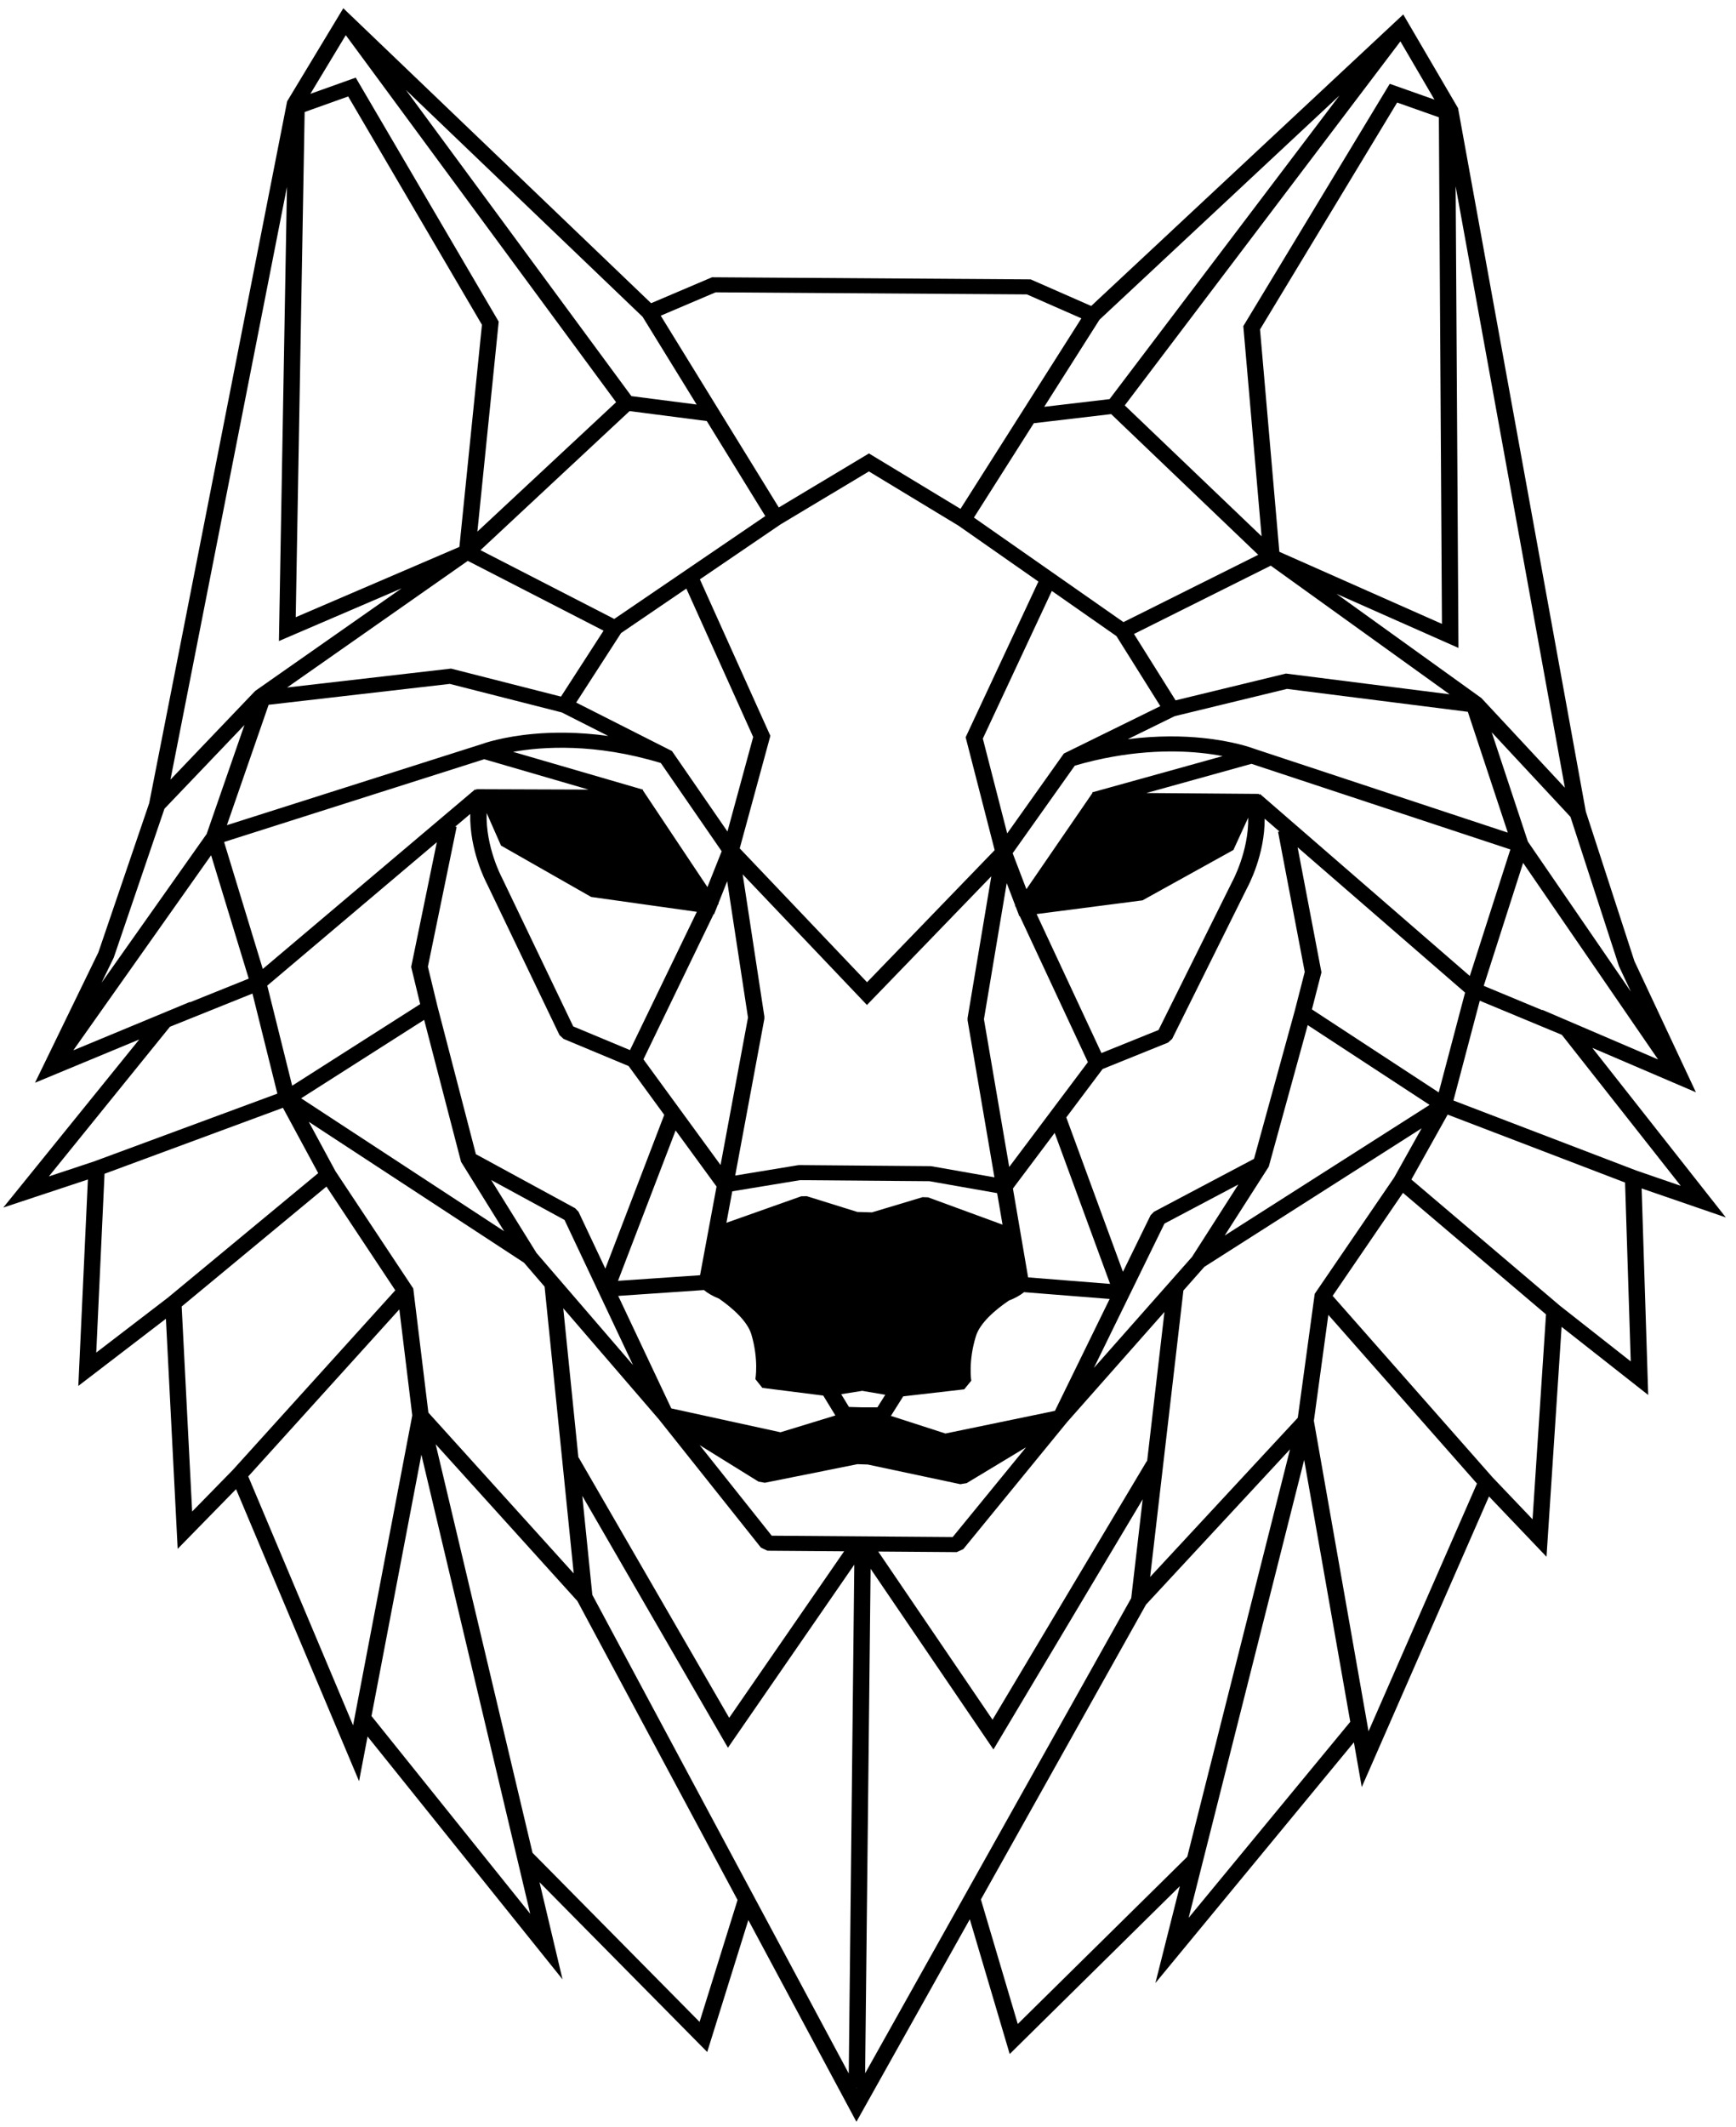 <svg width="129" height="158" viewBox="0 0 129 158" fill="none" xmlns="http://www.w3.org/2000/svg">
<path d="M128.244 90.434L118.322 77.838L126.022 81.138L121.452 71.397L117.839 60.279L108.363 8.127L108.347 8.036L104.273 1.073L81.085 22.729L76.586 20.753L52.91 20.596L48.382 22.523L25.51 0.612L21.337 7.527L11.087 59.661L7.312 70.739L2.601 80.429L10.347 77.215L0.244 89.7L6.531 87.616L5.82 102.95L12.329 97.962L13.203 115.052L17.541 110.619L26.681 132.311L27.314 128.993L41.802 147.034L40.091 139.819L52.552 152.428L55.608 142.628L63.639 157.612L72.065 142.57L75.03 152.578L87.672 140.11L85.856 147.305L100.606 129.425L101.191 132.75L110.645 111.16L114.919 115.641L116.04 98.562L122.476 103.622L121.988 88.281L128.244 90.434ZM123.21 78.7L114.587 75.004L114.62 75.045L110.254 73.231L113.181 64.097L123.21 78.7ZM96.954 72.195L96.211 75.086L93.185 86.081L85.752 90.013L85.501 90.268L83.444 94.474L79.234 83.005L81.933 79.41L86.793 77.448L87.102 77.169L92.645 66.012C92.765 65.793 93.994 63.495 93.975 60.815L95.078 61.772L94.971 61.789L96.954 72.195ZM33.825 61.408L34.942 60.463C34.884 63.142 36.078 65.453 36.195 65.673L41.576 76.891L41.882 77.174L46.712 79.189L49.359 82.815L44.982 94.237L42.986 90.009L42.738 89.75L35.363 85.737L32.497 74.708L31.796 71.809L33.932 61.426L33.825 61.408ZM71.9 75.797L73.895 87.455L69.243 86.636L69.134 86.626L59.407 86.546L59.294 86.555L54.632 87.323L56.797 75.688L56.8 75.517L55.187 64.948L64.422 74.653L73.663 65.094L71.899 75.625L71.9 75.797ZM74.096 88.629L74.497 90.971L68.968 88.942L68.553 88.929L64.791 90.059L63.71 90.027L59.95 88.856L59.536 88.864L53.979 90.832L54.414 88.495L59.453 87.665L69.068 87.743L74.096 88.629ZM55.582 75.586L53.544 86.541L47.813 78.691L53.028 67.908L53.061 67.913L53.349 67.19L53.409 67.156L53.38 67.112L54.036 65.46L55.582 75.586ZM49.933 55.79L42.816 52.188L46.152 47.024L51.002 43.721L55.968 54.746L54.056 61.767L49.933 55.79ZM53.627 63.234L52.568 65.895L47.773 58.708L47.789 58.661L38.128 55.849C40.314 55.461 44.222 55.194 49.105 56.679L53.627 63.234ZM37.228 62.81L43.929 66.628L51.781 67.733L46.814 78.004L42.596 76.245L37.304 65.211L37.292 65.188C37.278 65.162 36.079 62.911 36.162 60.392L37.228 62.81ZM41.948 90.62L47.038 101.401L39.866 93.074L36.499 87.654L41.948 90.62ZM50.204 83.973L53.246 88.14L52.02 94.727L45.923 95.144L50.204 83.973ZM74.994 86.685L73.115 75.709L74.808 65.6L75.441 67.259L75.41 67.303L75.471 67.338L75.748 68.065L75.782 68.06L80.839 78.899L74.994 86.685ZM73.033 54.866L78.16 43.897L82.962 47.252L86.222 52.453L79.053 55.976L74.844 61.907L73.033 54.866ZM78.371 84.154L82.49 95.372L76.398 94.888L75.269 88.287L78.371 84.154ZM92.02 87.988L88.575 93.369L81.285 101.614L86.53 90.892L92.02 87.988ZM91.555 65.513L91.543 65.537L86.09 76.511L81.847 78.224L77.029 67.899L84.898 66.881L91.653 63.139L92.754 60.734C92.798 63.245 91.57 65.487 91.555 65.513ZM81.178 58.905L76.27 66.052L75.25 63.38L79.867 56.874C83.808 55.725 87.078 55.719 89.141 55.92C89.792 55.984 90.365 56.072 90.854 56.165L81.162 58.858L81.178 58.905ZM89.329 54.815C87.948 54.675 86.058 54.624 83.804 54.909L87.286 53.199L95.633 51.173L109.072 52.875L112.043 61.85L93.23 55.629C93.047 55.559 91.648 55.048 89.329 54.815ZM95.557 50.034L87.356 52.024L84.265 47.093L94.428 42.019L107.718 51.574L95.557 50.034ZM83.482 46.212L72.371 38.447L76.821 31.437L82.568 30.761L93.497 41.212L83.482 46.212ZM77.162 43.2L71.756 54.765L73.912 63.151L64.429 72.963L54.968 63.019L57.245 54.659L52.008 43.035L58.01 38.948L64.567 35.019L71.223 39.048L77.162 43.2ZM45.644 45.977L35.703 40.867L46.784 30.537L52.52 31.277L56.867 38.335L45.644 45.977ZM44.849 46.849L41.686 51.746L33.514 49.665L21.335 51.069L34.761 41.663L44.849 46.849ZM33.424 50.802L41.741 52.92L45.198 54.67C42.947 54.359 41.056 54.391 39.672 54.514C37.351 54.721 35.945 55.216 35.761 55.285L16.86 61.296L19.962 52.353L33.424 50.802ZM35.982 56.397L43.732 58.653L35.382 58.624L35.413 58.693L35.304 58.637L19.527 71.977L16.652 62.545L35.982 56.397ZM32.46 62.562L30.554 71.828L31.222 74.589L21.711 80.65L19.86 73.215L32.46 62.562ZM31.519 75.759L34.26 86.304L37.462 91.459L22.377 81.585L31.519 75.759ZM38.938 93.798L40.469 95.576L42.632 116.879L31.833 104.933L30.709 95.713L24.93 87.004L22.944 83.33L38.938 93.798ZM41.855 97.183L48.963 105.437L56.545 114.963L57.031 115.192L62.726 115.234L54.185 127.605L43 108.271L42.981 108.281L41.855 97.183ZM45.939 96.264L52.307 95.829C52.599 96.071 52.974 96.285 53.433 96.47C54.404 97.144 55.538 98.13 55.833 99.125C56.389 100.999 56.134 102.432 56.132 102.445L56.648 103.095L61.174 103.667L62.077 105.145L57.997 106.393L49.883 104.62L45.939 96.264ZM63.086 104.513L62.508 103.565L64.093 103.312L64.1 103.32L65.784 103.608L65.196 104.543H64.151L63.086 104.513ZM70.254 106.485L66.203 105.176L67.116 103.725L71.65 103.203L72.175 102.56C72.172 102.546 71.94 101.11 72.522 99.243C72.832 98.253 73.984 97.277 74.966 96.612C75.426 96.432 75.802 96.224 76.097 95.986L82.457 96.491L78.391 104.802L70.254 106.485ZM79.301 105.631L86.529 97.456L85.241 108.539L85.22 108.529L73.754 127.745L65.259 115.253L71.091 115.296L71.582 115.072L79.301 105.631ZM87.937 95.864L89.494 94.104L105.639 83.814L103.6 87.465L97.695 96.109L96.437 105.316L85.465 117.141L87.937 95.864ZM91.004 91.78L94.28 86.663L97.174 76.148L106.231 82.075L91.004 91.78ZM97.488 74.981L98.195 72.229L96.424 62.941L108.868 73.733L106.91 81.147L97.488 74.981ZM93.638 58.986L93.53 59.041L93.561 58.972L85.186 58.908L92.993 56.739L112.233 63.1L109.22 72.5L93.638 58.986ZM120.296 71.749L120.306 71.78L121.189 73.663L113.536 62.518L110.847 54.395L116.699 60.679L120.296 71.749ZM116.285 58.515L110.082 51.855L99.314 44.113L108.377 48.13L108.167 13.837L116.285 58.515ZM107.149 46.344L95.067 40.989L93.631 24.472L103.82 7.618L106.92 8.713L107.149 46.344ZM106.593 7.4L103.27 6.226L92.389 24.225L93.747 39.837L83.579 30.114L104.062 3.073L106.593 7.4ZM81.702 23.748L99.533 7.096L82.45 29.648L77.594 30.219L81.702 23.748ZM53.173 21.716L76.306 21.869L80.356 23.648L71.373 37.8L64.57 33.683L57.872 37.697L49.098 23.45L53.173 21.716ZM47.752 23.534L51.765 30.05L46.917 29.425L30.161 6.682L47.752 23.534ZM25.694 2.612L45.782 29.878L35.474 39.488L37.058 23.893L26.434 5.767L23.064 6.97L25.694 2.612ZM22.638 8.321L25.873 7.166L35.813 24.126L34.137 40.626L21.975 45.848L22.638 8.321ZM21.323 13.885L20.727 47.618L29.842 43.704L18.965 51.323L12.667 57.914L21.323 13.885ZM8.452 71.135L12.221 60.075L18.164 53.856L15.357 61.948L7.544 73.004L8.452 71.135ZM5.448 78.021L15.688 63.531L18.483 72.696L14.092 74.462L14.125 74.421L5.448 78.021ZM3.63 87.388L12.628 76.27L18.76 73.805L20.61 81.238L6.961 86.284L3.63 87.388ZM12.481 96.389L7.152 100.473L7.768 87.191L21.024 82.291L23.646 87.143L12.481 96.389ZM17.291 109.202L14.278 112.281L13.5 97.05L24.259 88.141L29.373 95.848L17.291 109.202ZM26.238 128.164L18.448 109.673L29.674 97.264L30.635 105.143L26.238 128.164ZM27.605 127.472L31.313 108.057L39.401 142.162L27.605 127.472ZM51.984 150.191L39.572 137.632L32.374 107.281L42.906 118.931L54.807 141.136L51.984 150.191ZM63.07 154.023L44.015 118.47L43.269 111.118L54.092 129.827L63.481 116.227L63.07 154.023ZM57.346 114.076L51.993 107.35L56.367 110.061L56.837 110.143L63.716 108.763L64.483 108.789L71.36 110.25L71.83 110.172L76.242 107.511L70.793 114.176L57.346 114.076ZM63.662 155.127L63.647 155.099H63.678L63.662 155.127ZM64.287 154.011L64.694 116.533L73.822 129.955L84.912 111.371L84.059 118.715L64.287 154.011ZM75.629 150.347L72.889 141.098L85.16 119.192L95.861 107.659L88.223 137.926L75.629 150.347ZM88.328 142.458L96.911 108.446L100.337 127.9L88.328 142.458ZM101.694 128.607L97.632 105.541L98.707 97.672L109.752 110.204L101.694 128.607ZM113.882 112.858L110.915 109.747L99.027 96.259L104.253 88.609L114.882 97.636L113.882 112.858ZM115.91 96.988L104.878 87.618L107.573 82.796L120.756 87.843L121.179 101.13L115.91 96.988ZM108.003 81.749L109.961 74.336L116.057 76.869L124.894 88.086L121.578 86.945L108.003 81.749Z" fill="black"/>
</svg>
